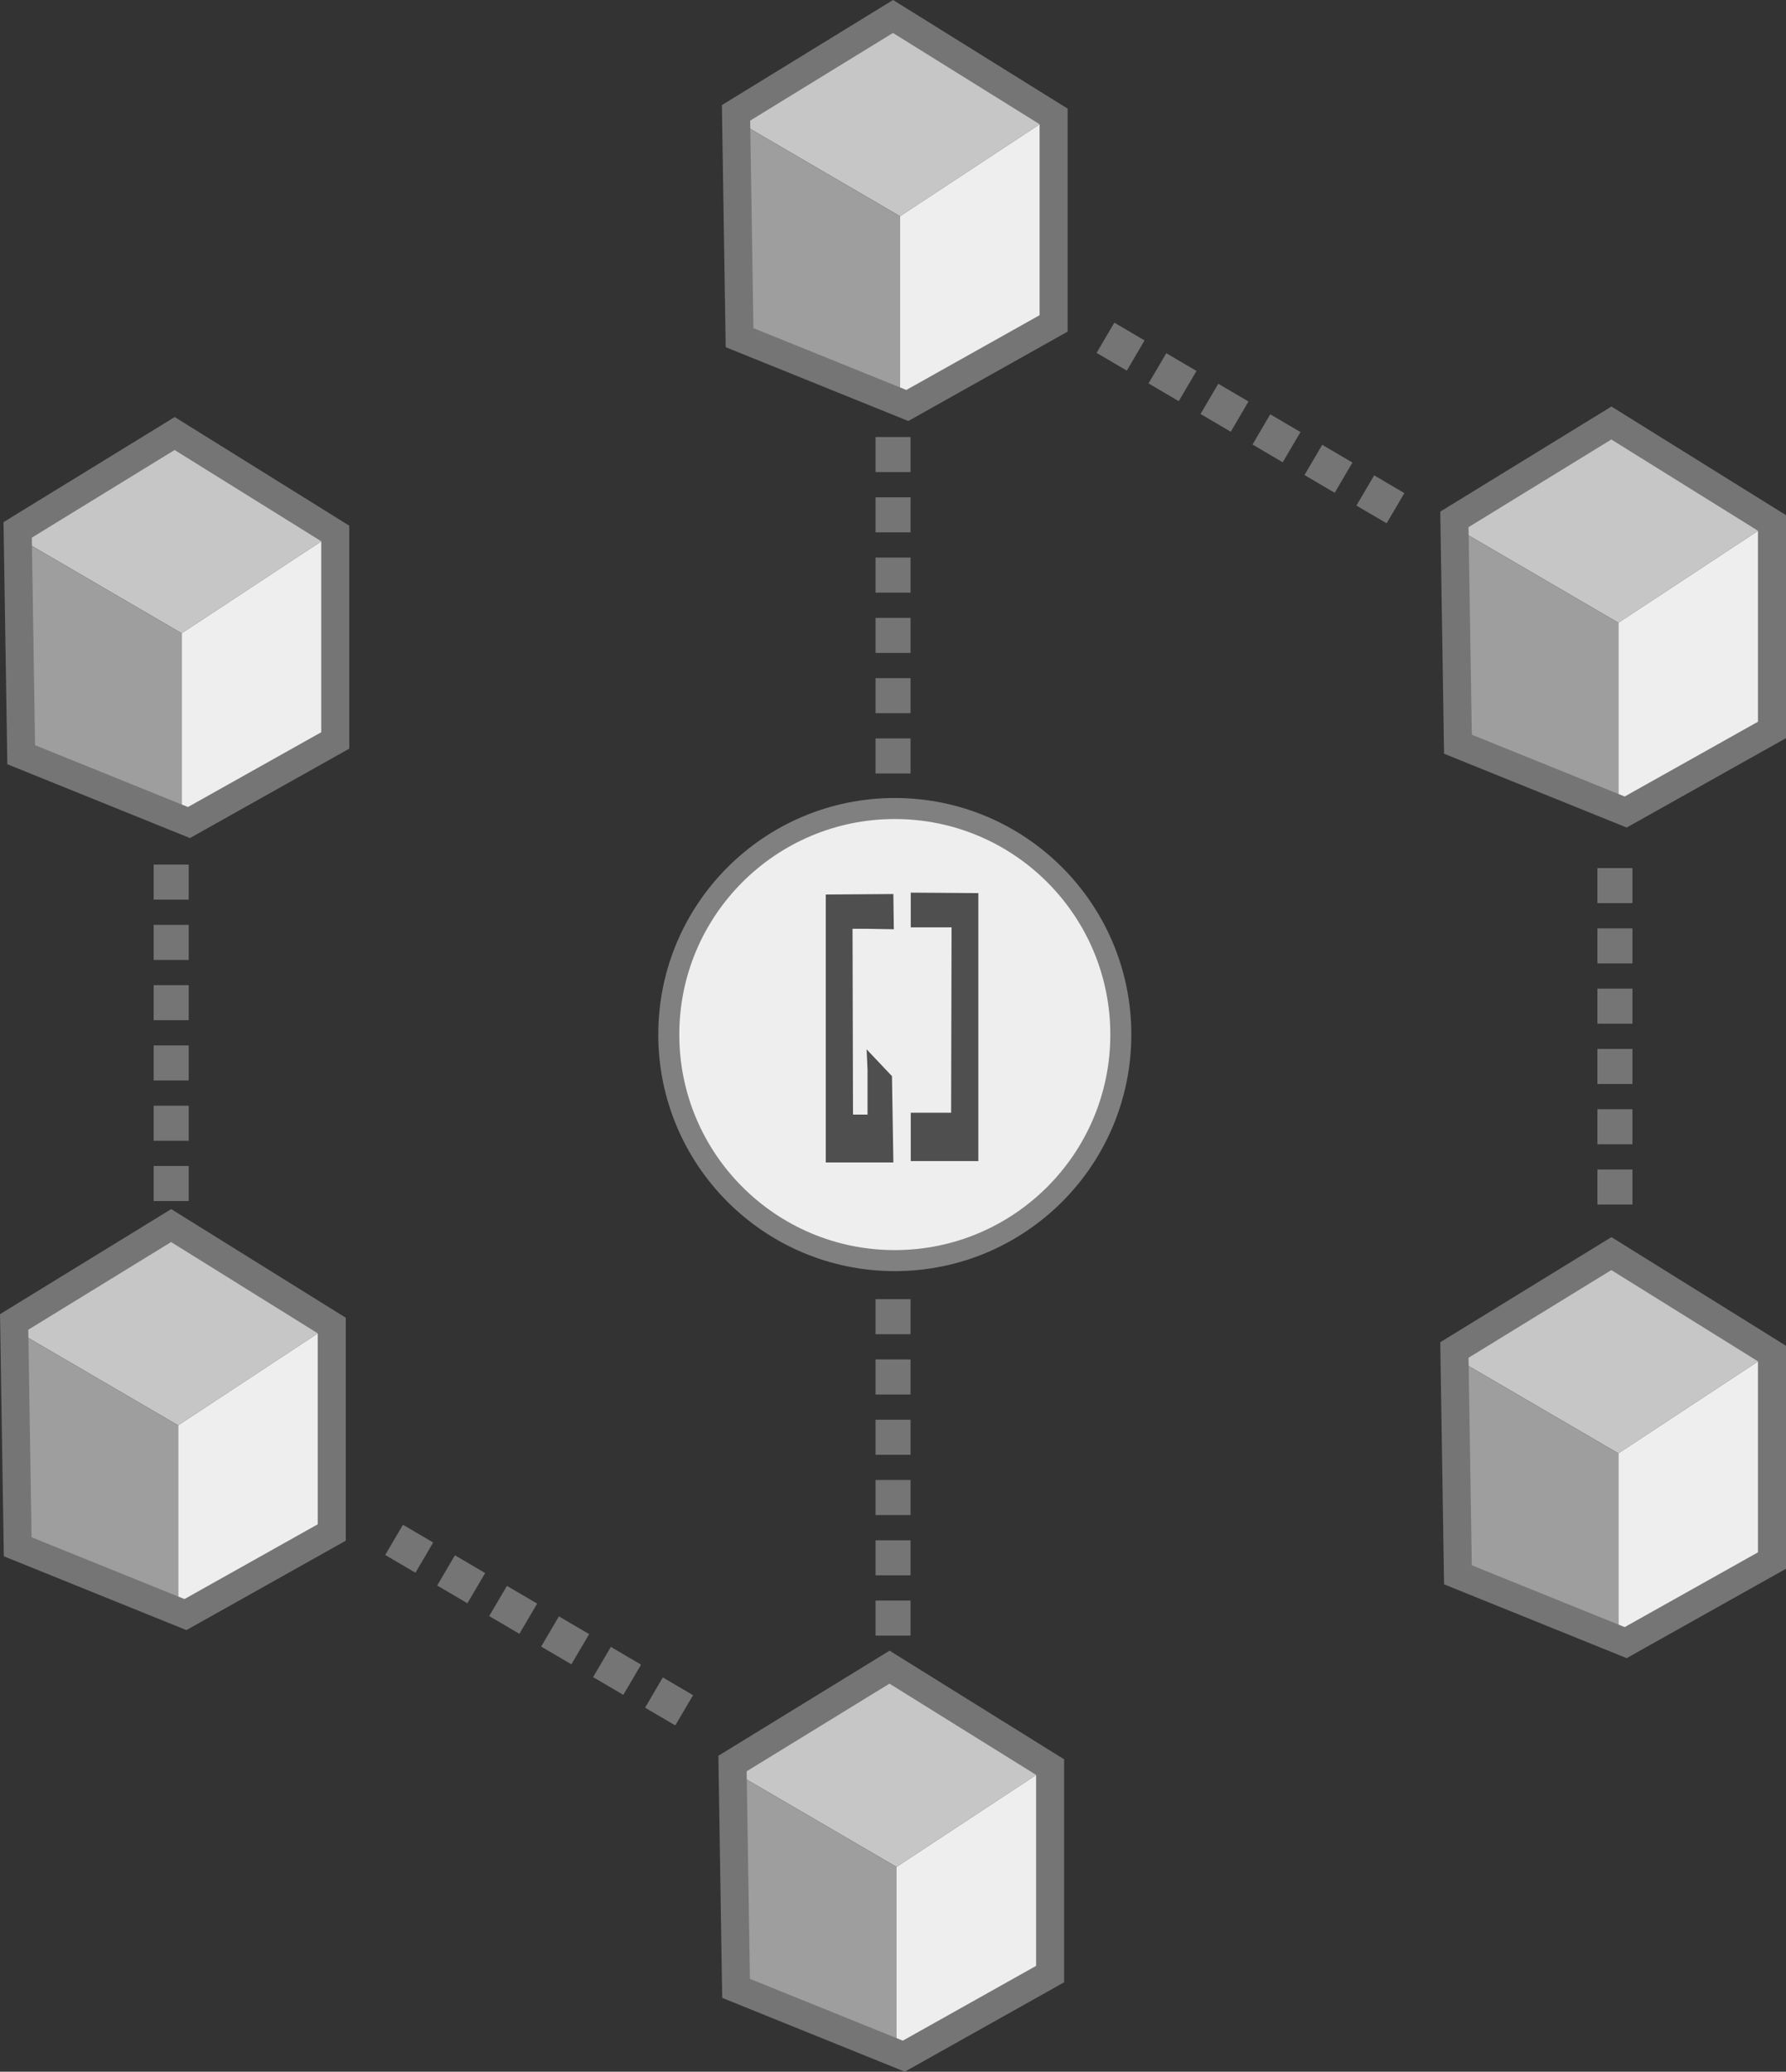 <svg xmlns="http://www.w3.org/2000/svg" viewBox="0 0 509.67 591.13"><rect x="0" y="0" width="509.67" height="591.13" fill="#333333" stroke="none"/><defs><style>.cls-1,.cls-5{fill:#eee;}.cls-1{stroke:gray;stroke-width:6px;}.cls-1,.cls-6{stroke-miterlimit:10;}.cls-2{fill:#4f4f4f;}.cls-3{fill:#c6c6c6;}.cls-4{fill:#9e9e9e;}.cls-6{fill:none;stroke:#757575;stroke-width:8px;}.cls-7{fill:#757575;}</style></defs><g id="Layer_2" data-name="Layer 2"><g id="Layer_1-2" data-name="Layer 1"><circle class="cls-1" cx="255.35" cy="295.2" r="64.5"/><polygon class="cls-2" points="259.9 264.61 259.9 254.7 279.19 254.84 279.19 331.3 259.9 331.3 259.9 317.5 267.26 317.5 271.42 317.5 271.55 264.61 267.26 264.61 259.9 264.61"/><polygon class="cls-2" points="255.07 265.15 254.94 255.1 235.65 255.24 235.65 331.7 254.94 331.7 254.54 307.06 247.31 299.42 247.57 305.35 247.57 318.04 243.42 318.04 243.29 265.02 247.57 265.02 255.07 265.15"/><polygon class="cls-3" points="413.85 149.7 457.85 122.7 502.85 150.7 461.85 177.7 413.85 149.7"/><polygon class="cls-4" points="414.85 212.7 413.85 149.7 461.85 177.7 461.85 231.7 414.85 212.7"/><polygon class="cls-5" points="502.85 208.7 502.85 150.7 461.85 177.7 461.85 231.7 502.85 208.7"/><polygon class="cls-6" points="459.84 120.7 505.67 149.22 505.67 208.28 463.92 231.7 416.05 212.35 415.04 148.2 459.84 120.7"/><polygon class="cls-3" points="208.85 33.7 252.85 6.7 297.85 34.7 256.85 61.7 208.85 33.7"/><polygon class="cls-4" points="209.85 96.7 208.85 33.7 256.85 61.7 256.85 115.7 209.85 96.7"/><polygon class="cls-5" points="297.85 92.7 297.85 34.7 256.85 61.7 256.85 115.7 297.85 92.7"/><polygon class="cls-6" points="254.84 4.7 300.67 33.22 300.67 92.28 258.92 115.7 211.05 96.35 210.04 32.2 254.84 4.7"/><polygon class="cls-3" points="3.85 152.7 47.85 125.7 92.85 153.7 51.85 180.7 3.85 152.7"/><polygon class="cls-4" points="4.85 215.7 3.85 152.7 51.85 180.7 51.85 234.7 4.85 215.7"/><polygon class="cls-5" points="92.85 211.7 92.85 153.7 51.85 180.7 51.85 234.7 92.85 211.7"/><polygon class="cls-6" points="49.84 123.7 95.67 152.22 95.67 211.28 53.92 234.7 6.05 215.35 5.04 151.2 49.84 123.7"/><polygon class="cls-3" points="2.85 378.7 46.85 351.7 91.85 379.7 50.85 406.7 2.85 378.7"/><polygon class="cls-4" points="3.85 441.7 2.85 378.7 50.85 406.7 50.85 460.7 3.85 441.7"/><polygon class="cls-5" points="91.85 437.7 91.85 379.7 50.85 406.7 50.85 460.7 91.85 437.7"/><polygon class="cls-6" points="48.84 349.7 94.67 378.22 94.67 437.28 52.92 460.7 5.05 441.35 4.04 377.2 48.84 349.7"/><polygon class="cls-3" points="207.85 504.7 251.85 477.7 296.85 505.7 255.85 532.7 207.85 504.7"/><polygon class="cls-4" points="208.85 567.7 207.85 504.7 255.85 532.7 255.85 586.7 208.85 567.7"/><polygon class="cls-5" points="296.85 563.7 296.85 505.7 255.85 532.7 255.85 586.7 296.85 563.7"/><polygon class="cls-6" points="253.84 475.7 299.67 504.22 299.67 563.28 257.92 586.7 210.05 567.35 209.04 503.2 253.84 475.7"/><polygon class="cls-3" points="413.85 386.7 457.85 359.7 502.85 387.7 461.85 414.7 413.85 386.7"/><polygon class="cls-4" points="414.85 449.7 413.85 386.7 461.85 414.7 461.85 468.7 414.85 449.7"/><polygon class="cls-5" points="502.85 445.7 502.85 387.7 461.85 414.7 461.85 468.7 502.85 445.7"/><polygon class="cls-6" points="459.84 357.7 505.67 386.22 505.67 445.28 463.92 468.7 416.05 449.35 415.04 385.2 459.84 357.7"/><rect class="cls-7" x="249.85" y="124.7" width="10" height="10"/><rect class="cls-7" x="249.85" y="141.9" width="10" height="10"/><rect class="cls-7" x="249.85" y="159.1" width="10" height="10"/><rect class="cls-7" x="249.85" y="176.3" width="10" height="10"/><rect class="cls-7" x="249.85" y="193.5" width="10" height="10"/><rect class="cls-7" x="249.85" y="210.7" width="10" height="10"/><rect class="cls-7" x="43.85" y="246.7" width="10" height="10"/><rect class="cls-7" x="43.85" y="263.9" width="10" height="10"/><rect class="cls-7" x="43.85" y="281.1" width="10" height="10"/><rect class="cls-7" x="43.85" y="298.3" width="10" height="10"/><rect class="cls-7" x="43.85" y="315.5" width="10" height="10"/><rect class="cls-7" x="43.85" y="332.7" width="10" height="10"/><rect class="cls-7" x="249.85" y="370.7" width="10" height="10"/><rect class="cls-7" x="249.85" y="387.9" width="10" height="10"/><rect class="cls-7" x="249.85" y="405.1" width="10" height="10"/><rect class="cls-7" x="249.85" y="422.3" width="10" height="10"/><rect class="cls-7" x="249.85" y="439.5" width="10" height="10"/><rect class="cls-7" x="249.85" y="456.7" width="10" height="10"/><rect class="cls-7" x="455.85" y="247.7" width="10" height="10"/><rect class="cls-7" x="455.85" y="264.9" width="10" height="10"/><rect class="cls-7" x="455.85" y="282.1" width="10" height="10"/><rect class="cls-7" x="455.85" y="299.3" width="10" height="10"/><rect class="cls-7" x="455.85" y="316.5" width="10" height="10"/><rect class="cls-7" x="455.85" y="333.7" width="10" height="10"/><rect class="cls-7" x="314.78" y="93.92" width="10" height="10" transform="translate(72.52 324.54) rotate(-59.57)"/><rect class="cls-7" x="329.61" y="102.63" width="10" height="10" transform="translate(72.32 341.63) rotate(-59.57)"/><rect class="cls-7" x="344.44" y="111.35" width="10" height="10" transform="translate(72.13 358.72) rotate(-59.57)"/><rect class="cls-7" x="359.27" y="120.06" width="10" height="10" transform="translate(71.94 375.81) rotate(-59.57)"/><rect class="cls-7" x="374.1" y="128.77" width="10" height="10" transform="translate(71.75 392.89) rotate(-59.57)"/><rect class="cls-7" x="388.93" y="137.48" width="10" height="10" transform="translate(71.55 409.98) rotate(-59.57)"/><rect class="cls-7" x="111.78" y="436.92" width="10" height="10" transform="translate(-323.42 318.78) rotate(-59.57)"/><rect class="cls-7" x="126.61" y="445.63" width="10" height="10" transform="translate(-323.61 335.87) rotate(-59.57)"/><rect class="cls-7" x="141.44" y="454.35" width="10" height="10" transform="translate(-323.8 352.96) rotate(-59.57)"/><rect class="cls-7" x="156.27" y="463.06" width="10" height="10" transform="translate(-323.99 370.04) rotate(-59.57)"/><rect class="cls-7" x="171.1" y="471.77" width="10" height="10" transform="translate(-324.19 387.13) rotate(-59.57)"/><rect class="cls-7" x="185.93" y="480.48" width="10" height="10" transform="translate(-324.38 404.22) rotate(-59.57)"/></g></g></svg>